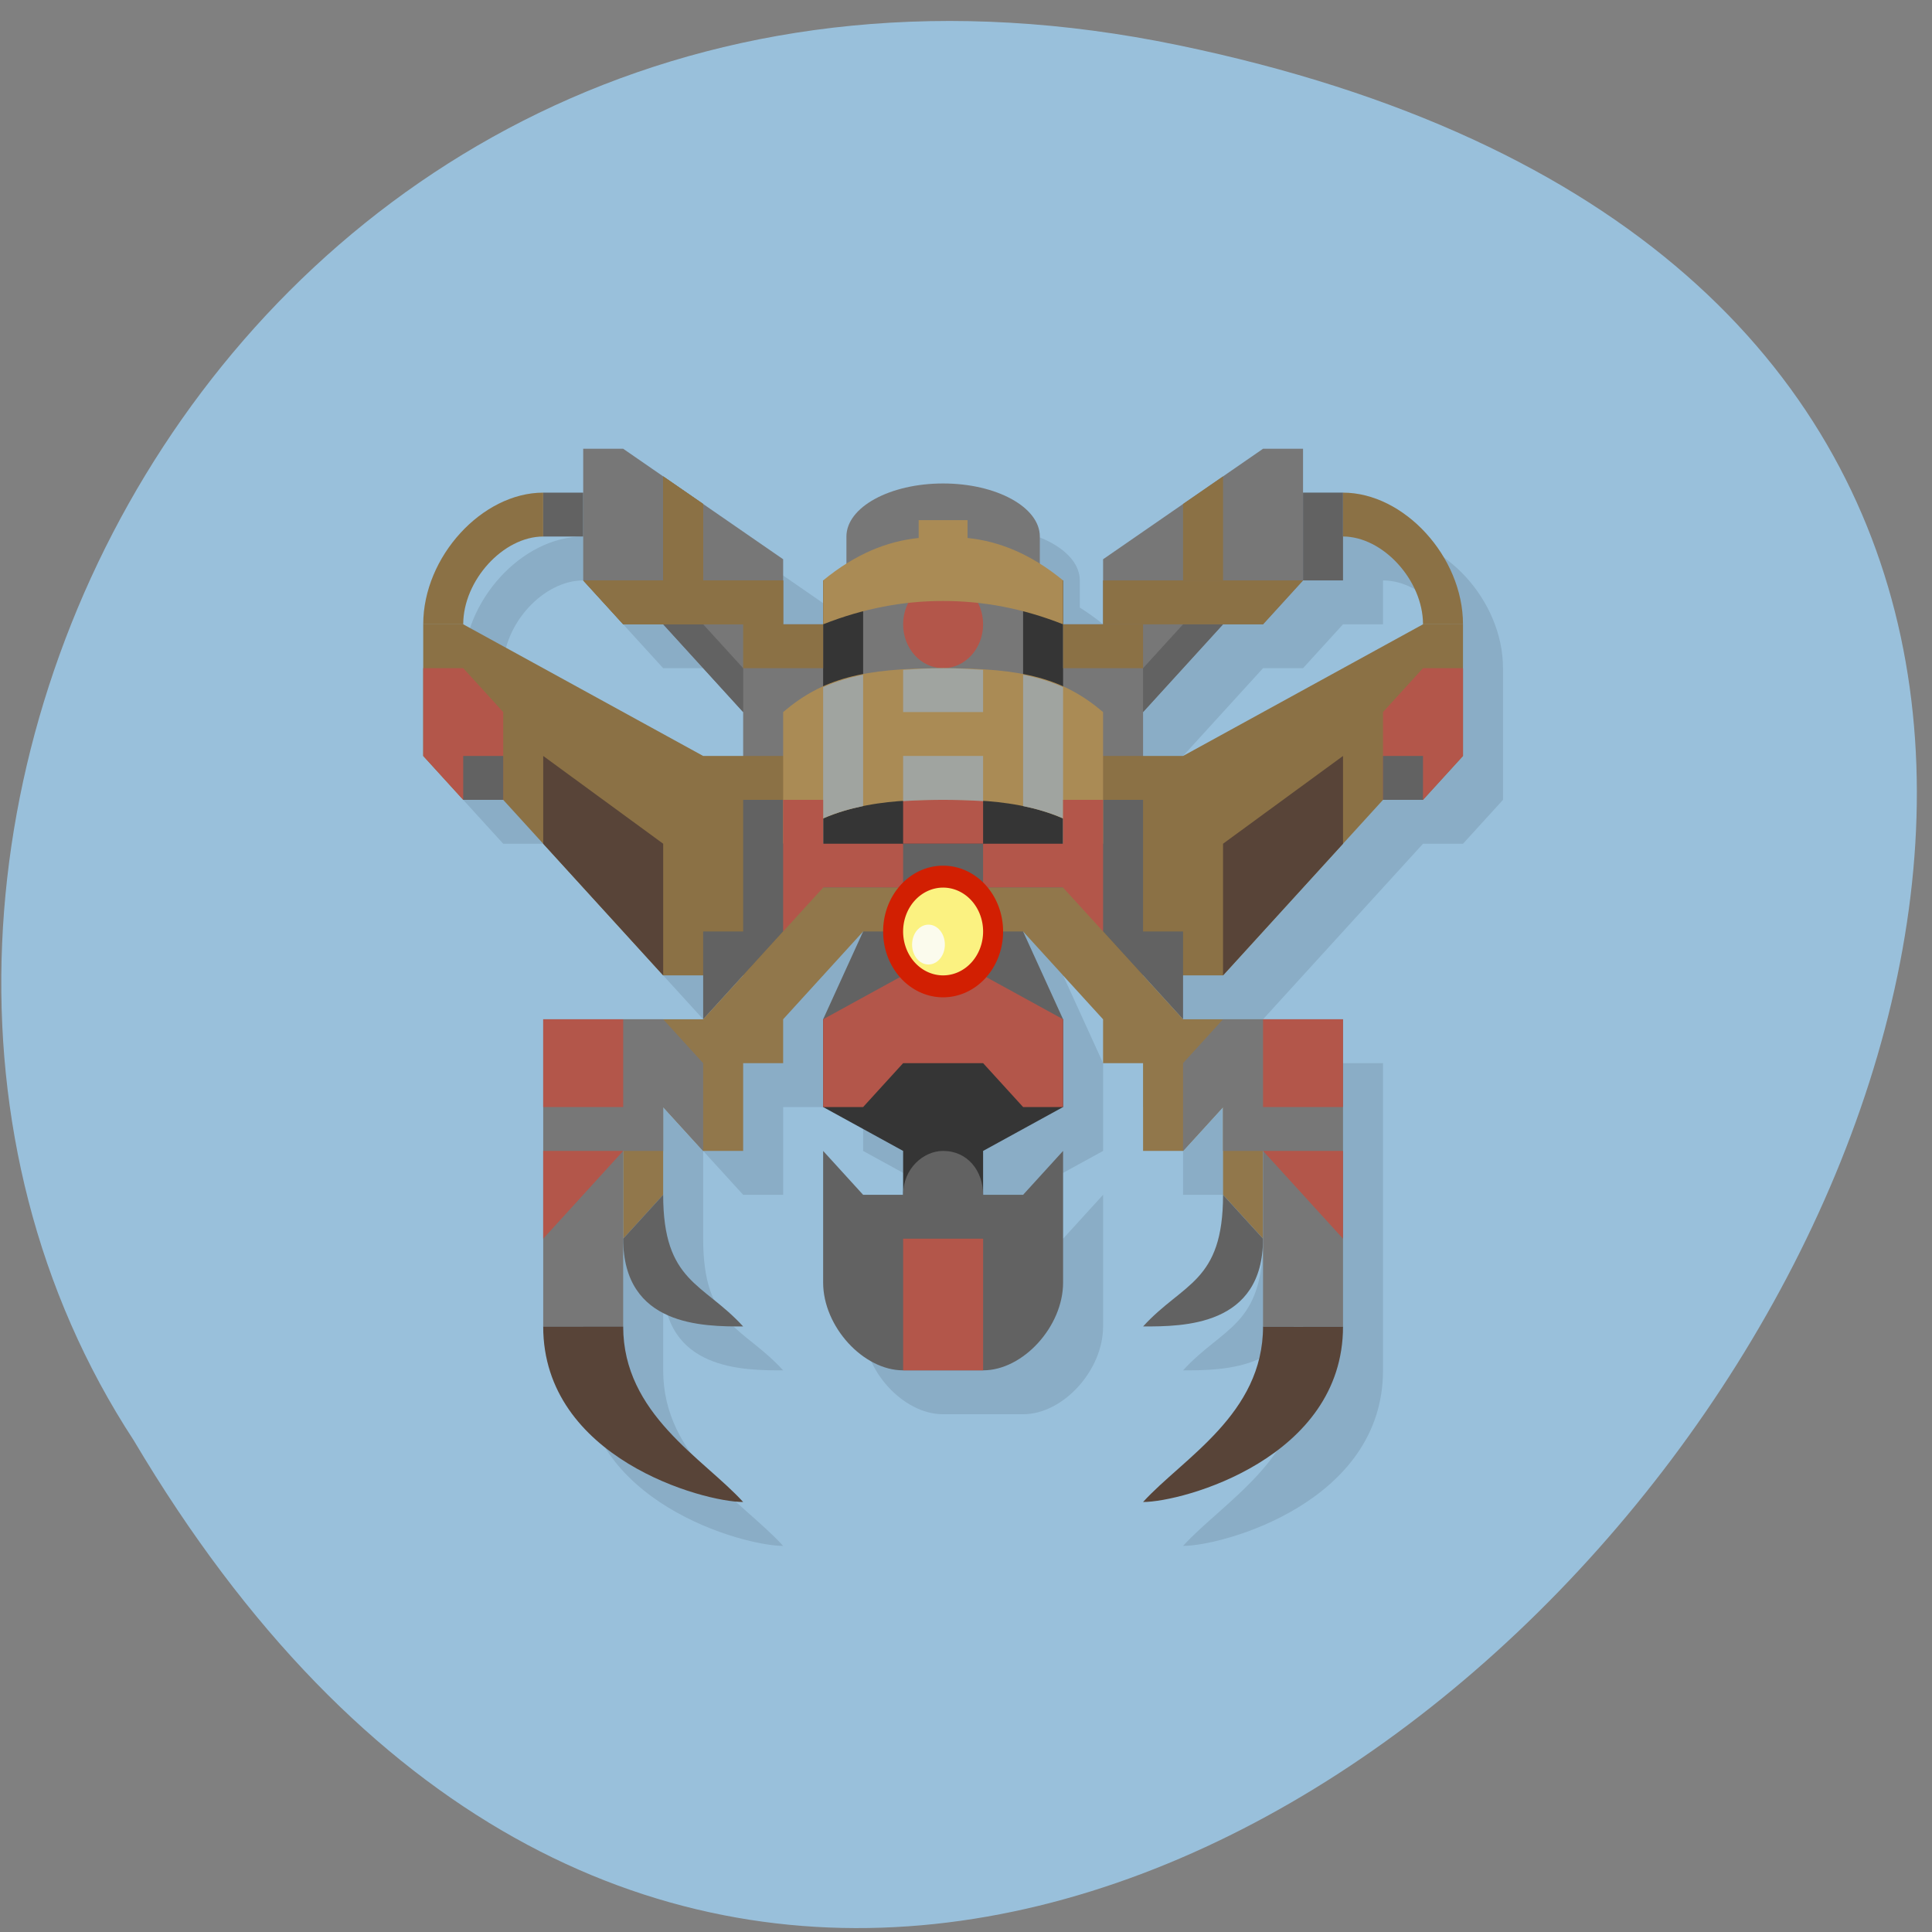 <svg xmlns="http://www.w3.org/2000/svg" xmlns:xlink="http://www.w3.org/1999/xlink" viewBox="0 0 256 256"><rect x="0" y="0" width="256" height="256" fill="#808080" stroke="none"/><g transform="translate(-24.516 29.401)"><path d="m 157.05 800.67 c 237.88 49.54 -17.492 390.35 -138.4 185.62 -51.828 -79.53 16.06 -211.1 138.4 -185.62 z" transform="matrix(1 0 0 0.996 23.592 -820.88)" fill="#99c0db" color="#000"/><g transform="matrix(5.299 0 0 5.815 22.307 -39.718)"><path d="m 16,13 0,1 -1,0 c -1.525,0 -3,1.458 -3,3 l 0,3 1,1 1,0 1,1 3,3 1,0 0,1 -1,0 -3,0 0,2 0,1 0,2 0,2 c 0,3 4,4 5,4 -1,-1 -3,-2 -3,-4 l 0,-2 c 0,2 2,2 3,2 -1,-1 -2,-1 -2,-3 l 0,-2 1,1 1,0 0,-2 1,0 0,-1 2,-2 -1,2 0,2 2,1 0,1 -1,0 -1,-1 0,3 c 0,1 1,2 2,2 l 1,0 1,0 c 1,0 2,-1 2,-2 l 0,-3 -1,1 -1,0 0,-1 2,-1 0,-2 -1,-2 2,2 0,1 1,0 0,2 1,0 1,-1 0,2 c 0,2 -1,2 -2,3 1,0 3,0 3,-2 l 0,2 c 0,2 -2,3 -3,4 1,0 5,-1 5,-4 l 0,-2 0,-2 0,-3 -2,0 -1,0 -1,0 0,-1 1,0 4,-4 1,0 1,-1 0,-3 c 0,-1.542 -1.475,-3 -3,-3 l -1,0 0,-1 -1,0 -1,0.629 -1,0.629 -2,1.26 0,1.482 -1,0 0,-1 c -0.194,-0.146 -0.389,-0.27 -0.582,-0.381 l 0,-0.619 c 0,-0.668 -1.083,-1.209 -2.418,-1.209 -1.335,0 -2.417,0.541 -2.418,1.209 l 0,0.619 C 22.389,15.73 22.194,15.854 22,16 l 0,1 -1,0 0,-1 0,-0.482 -2,-1.26 L 18,13.629 17,13 16,13 m -1,2 1,0 0,1 1,1 1,0 2,2 0,1 -1,0 -6,-3 c 0,-1 1,-2 2,-2 z m 20,0 c 1,0 2,1 2,2 l -6,3 -1,0 0,-1 2,-2 1,0 1,-1 1,0 0,-1 z" opacity="0.1"/><path d="m 15,12 0,3 1,1 1,0 2,2 0,1 0,1 5,0 5,0 0,-1 0,-1 2,-2 1,0 1,-1 0,-3 -1,0 -4,2.518 0,1.482 -1,0 0,-1 -0.582,0 0,-1 c 0,-0.668 -1.083,-1.209 -2.418,-1.209 -1.335,0 -2.417,0.541 -2.418,1.209 l 0,1 -0.582,0 0,1 -1,0 0,-1.482 L 16,12" fill="#777"/><path d="m 21,15 v 5 2 h 6 v -2 -1 -4 h -1 v 4 h -4 v -4 h -1 z" fill="#353535"/><g fill="#b3564a"><path d="m 23 20 h 2 v 1 h -2 z"/><circle cx="24" cy="16" r="1"/></g><g fill-rule="evenodd"><path d="m 23.389,13.627 v 0.406 C 22.599,14.106 21.804,14.398 21,15 v 1 c 1.01,-0.363 2.01,-0.533 3,-0.531 0.991,-0.002 1.991,0.168 3,0.531 V 15 C 26.197,14.398 25.401,14.107 24.611,14.033 V 13.627 H 24 23.389 z" fill="#aa8b55"/><path d="m 19,19 -1,0 -6,-3 -1,0 0,3 1,1 1,0 4,4 4,0 0,-5 -2,0 z" fill="#8b7145"/><path d="m 11,17 1,0 1,1 0,2 -1,0 -1,-1 z" fill="#b3564a"/><g fill="#626262"><path d="m 18 25 v -2 h 1 v -3 h 2 v 2 z"/><path d="m 23,21 -2,4 6,0 -2,-4 z"/></g><path d="m 25,29 0,-1 2,-1 0,-2 -6,0 0,2 2,1 0,1 z" fill="#353535"/><path d="m 21,28 v 3 c 0,1 1,2 2,2 h 1 1 c 1,0 2,-1 2,-2 v -3 l -1,1 h -1 c 0,-0.548 -0.391,-1 -1,-1 -0.486,0 -1,0.395 -1,1 h -1 z" fill="#626262"/></g><path d="m 23,30 v 3 h 1 1 v -3 h -1 -1 z" fill="#b3564a"/><path d="m 14 13 h 1 v 1 h -1 z" fill="#626262"/><g fill-rule="evenodd"><path d="m 29,19 1,0 6,-3 1,0 0,3 -1,1 -1,0 -4,4 -4,0 0,-5 2,0 z" fill="#8b7145"/><path d="m 30 25 v -2 h -1 v -3 h -2 v 2 z" fill="#626262"/><path d="m 24 17 c -2 0 -3.01 0.231 -4 1 v 3 c 1.242 -1 3 -1 4 -1 1 0 2.758 0 4 1 v -3 c -0.993 -0.769 -2 -1 -4 -1 z" fill="#aa8b55"/></g><path d="m 22,17.15 c -0.366,0.065 -0.701,0.159 -1,0.283 v 2.99 c 0.328,-0.131 0.666,-0.219 1,-0.281 V 17.15 z" fill="#a0a4a0"/><g fill="#b3564a" fill-rule="evenodd"><path d="m 23,24 -2,1 0,2 1,0 1,-1 2,0 1,1 1,0 0,-2 -2,-1 z"/><path d="m 37,17 -1,0 -1,1 0,2 1,0 1,-1 z"/></g><path d="m -34 13 h 1 v 2 h -1 z" transform="scale(-1 1)" fill="#626262"/><g fill="#a0a4a0"><path d="m 26,17.15 v 2.992 c 0.334,0.063 0.672,0.151 1,0.281 v -2.99 C 26.701,17.309 26.366,17.215 26,17.15 z"/><path d="m 24,17 c -0.376,0 -0.687,0.019 -1,0.037 l 0,0.963 1,0 1,0 0,-0.963 C 24.687,17.019 24.376,17 24,17 z m -1,2 0,1.029 C 23.372,20.007 23.719,20 24,20 c 0.281,0 0.628,0.007 1,0.029 L 25,19 l -1,0 -1,0 z"/></g><g fill="#b3564a"><path d="m 20 20 v 3 h 1 v -1 h 2 v -1 h -2 v -1 h -1 z"/><path d="m 27 20 v 1 h -2 v 1 h 2 v 1 h 1 v -3 h -1 z"/></g><g fill-rule="evenodd"><g fill="#8b7145"><path d="m 11 16 c 0 -1.542 1.475 -3 3 -3 v 1 c -1 0 -2 1 -2 2 z"/><path d="m 37 16 c 0 -1.542 -1.475 -3 -3 -3 v 1 c 1 0 2 1 2 2 z"/></g><path d="m 23,22 0,1 -1,0 -2,2 0,1 -1,0 0,2 -1,0 -1,-1 0,2 -1,1 0,-5 1,0 1,0 3,-3 z" fill="#91774b"/><path d="m 14,32 2,0 0,-4 1,0 0,-1 1,1 0,-2 -1,-1 -3,0 z" fill="#777"/><path d="m 25,22 0,1 1,0 2,2 0,1 1,0 0,2 1,0 1,-1 0,2 1,1 0,-5 -1,0 -1,0 -3,-3 z" fill="#91774b"/></g><path d="M 24 21.5 A 1.5 1.5 0 0 0 22.5 23 1.5 1.5 0 0 0 24 24.5 1.5 1.5 0 0 0 25.5 23 1.5 1.5 0 0 0 24 21.5" fill="#d21f02"/><path d="m 24 22 a 1 1 0 0 0 -1 1 1 1 0 0 0 1 1 1 1 0 0 0 1 -1 1 1 0 0 0 -1 -1 z" fill="#fbf281"/><g fill="#626262"><path d="m 12 19 h 1 v 1 h -1 z"/><path d="m 35 19 h 1 v 1 h -1 z"/></g><g fill="#584438"><path d="m 14 32 c 0 3 4 4 5 4 -1 -1 -3 -2 -3 -4 h -2 z"/><path d="m 34 32 c 0 3 -4 4 -5 4 1 -1 3 -2 3 -4 h 2 z"/></g><g fill-rule="evenodd"><g fill="#626262"><path d="m 16,30 1,-1 c 0,2 1,2 2,3 -1,0 -3,0 -3,-2 z"/><path d="m 32,30 -1,-1 c 0,2 -1,2 -2,3 1,0 3,0 3,-2 z"/></g><path d="m 34,32 -2,0 0,-4 -1,0 0,-1 -1,1 0,-2 1,-1 3,0 z" fill="#777"/><g fill="#b3564a"><path d="m 14 30 v -2 h 2 z"/><path d="m 34 30 v -2 h -2 z"/></g></g><g fill="#b3564a"><path d="m 14 25 h 2 v 2 h -2 z"/><path d="m 32 25 h 2 v 2 h -2 z"/></g><ellipse cx="23.634" cy="23.298" rx="0.41" ry="0.454" fill="#fbfbed"/><g fill="#626262" fill-rule="evenodd"><path d="m 17,16 1,0 1,1 0,1 z"/><path d="m 31,16 -1,0 -1,1 0,1 z"/></g><g fill="#8b7145"><path d="m 19 16 h 2 v 1 h -2 z"/><path d="m 27 16 h 2 v 1 h -2 z"/></g><path id="0" d="m 15,15 1,1 1,0 3,0 0,-1 -5,0 z" fill="#8b7145"/><path id="1" d="m 17,12.629 0,2.371 1,0 0,-1.742 -1,-0.629 z" fill="#8b7145"/><use xlink:href="#0" width="1" height="1"/><use xlink:href="#1" width="1" height="1"/><g fill="#8b7145"><path d="m 33,15 -1,1 -1,0 -3,0 0,-1 5,0 z"/><path d="m 31,12.629 0,2.371 -1,0 0,-1.742 1,-0.629 z"/></g><g fill="#584438" fill-rule="evenodd"><path d="m 31,24 0,-3 3,-2 0,2 z"/><path d="m 17,24 0,-3 -3,-2 0,2 z"/></g></g></g></svg>